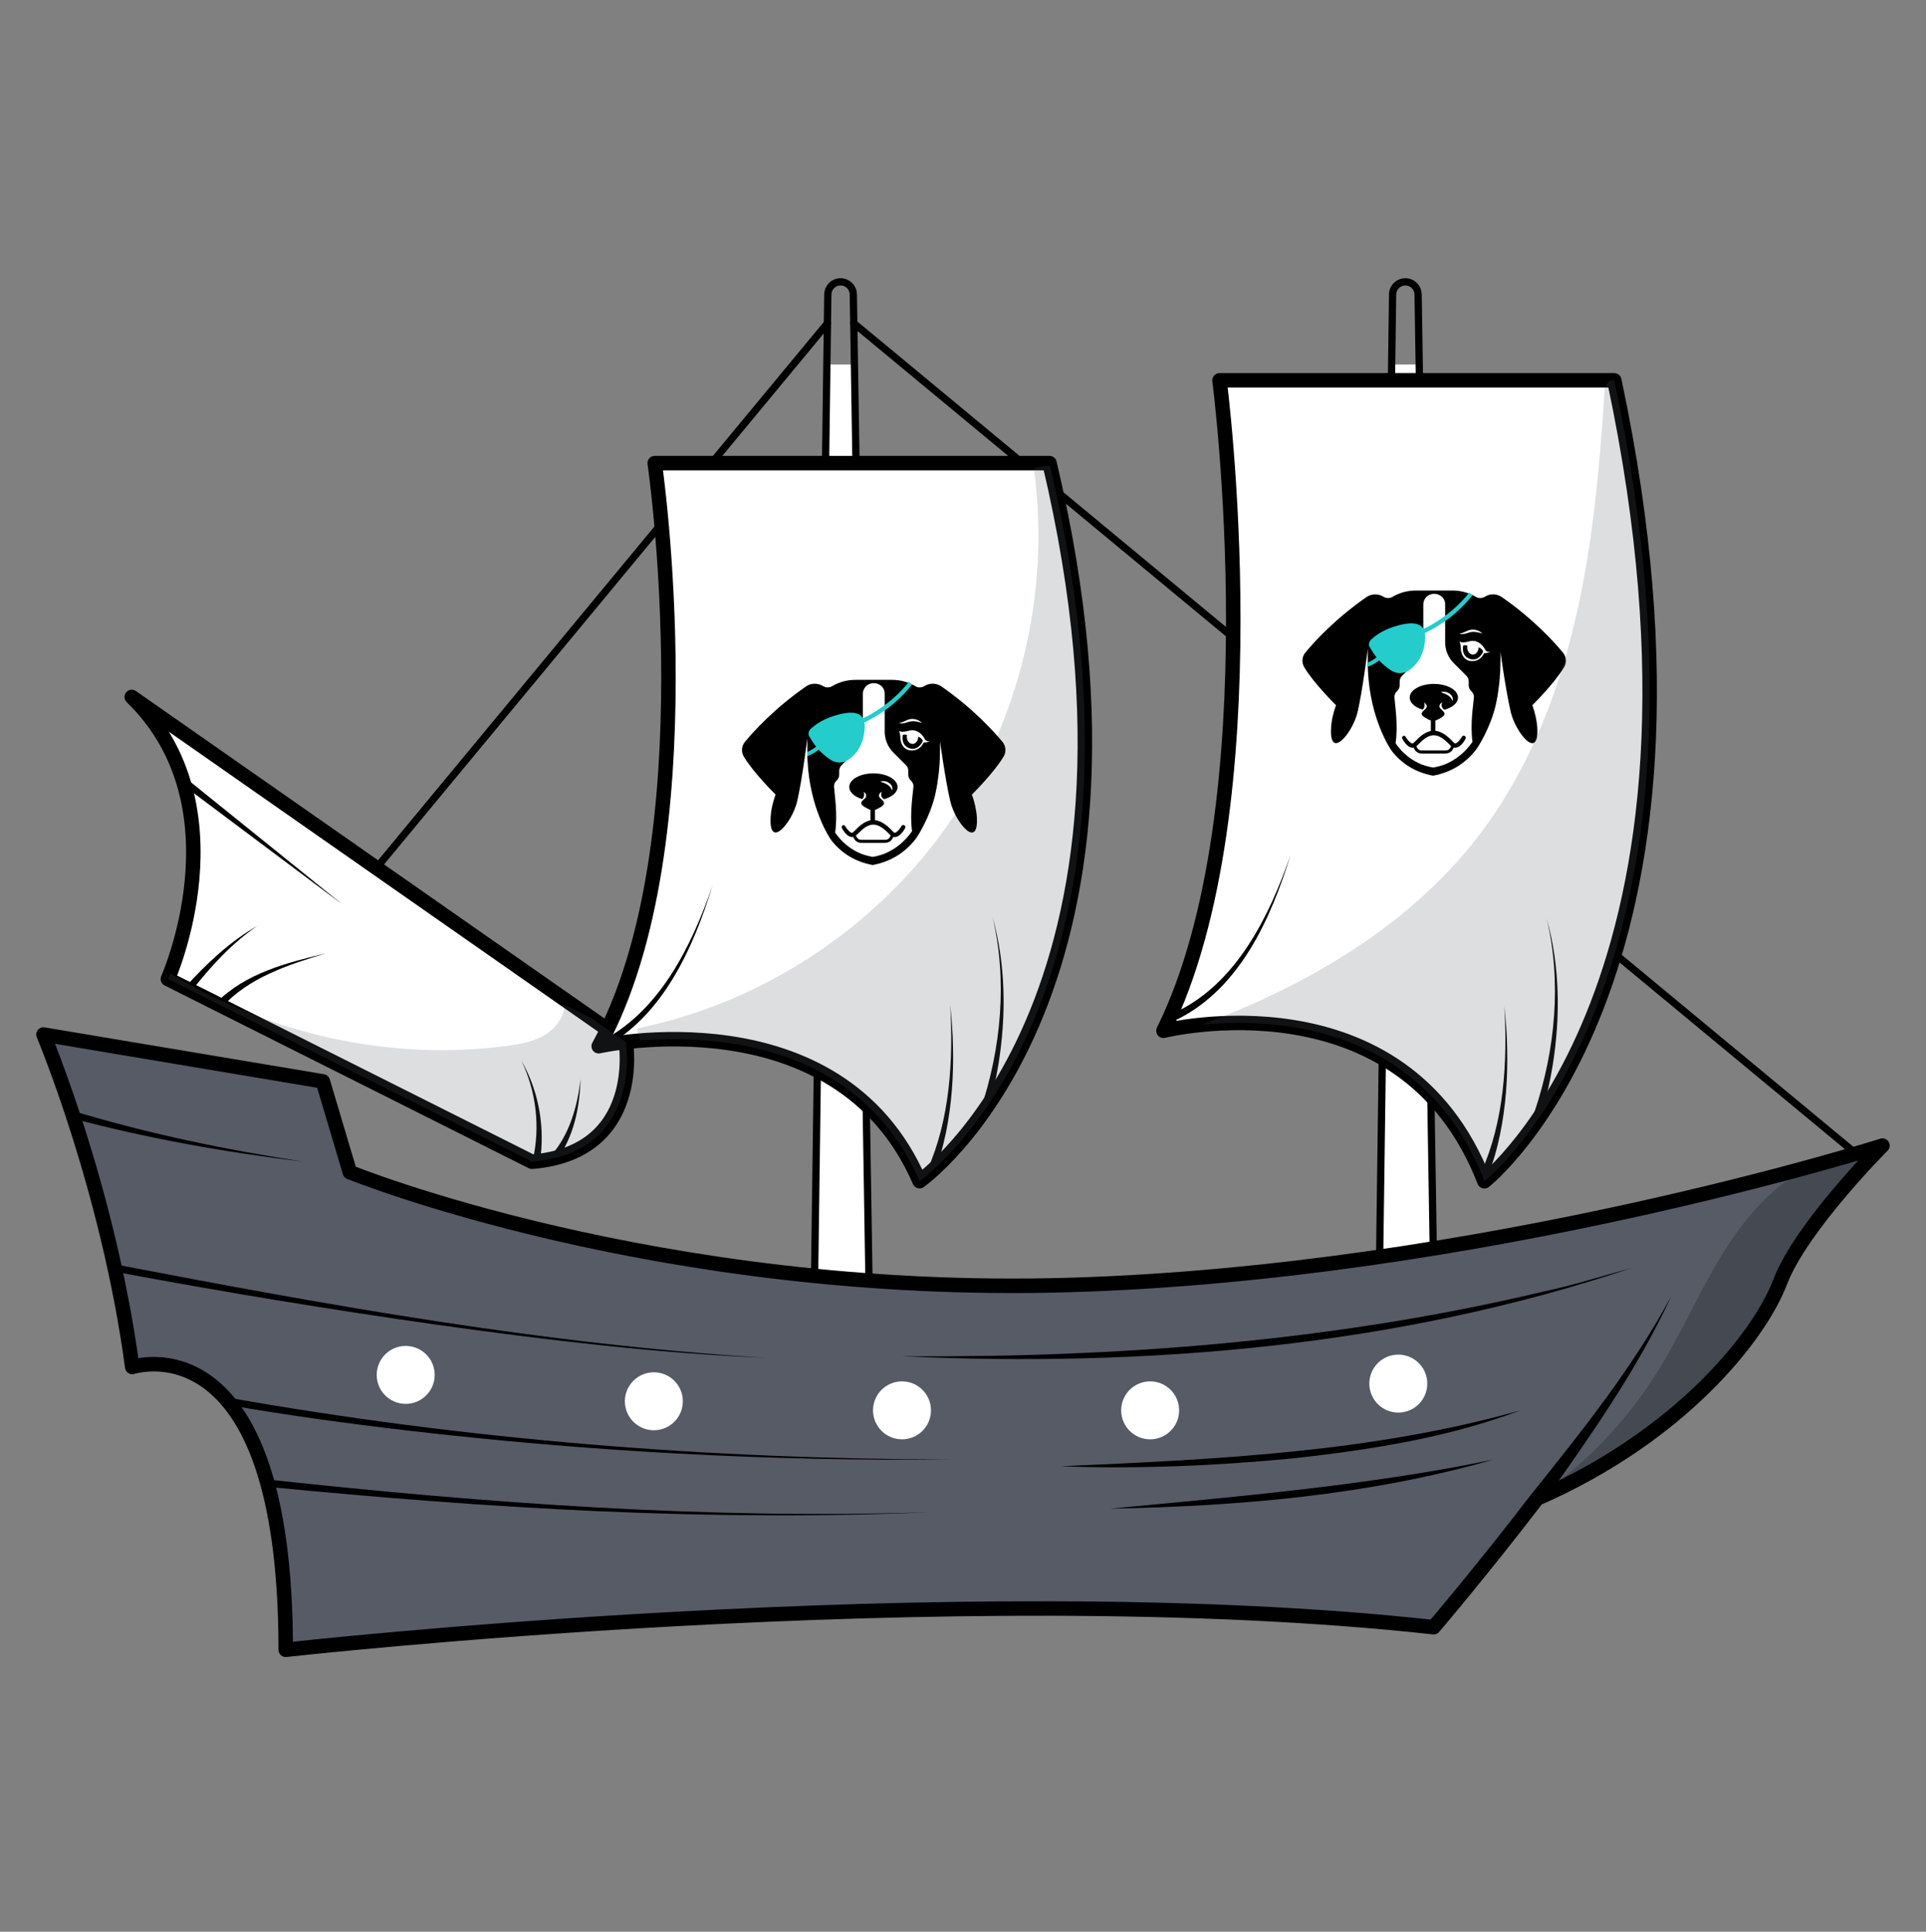<?xml version="1.0" encoding="UTF-8"?>
<svg id="Layer_1" data-name="Layer 1" xmlns="http://www.w3.org/2000/svg" viewBox="0 0 199.39 200">
  <rect x="0" y="0" width="199.39" height="200" fill="#808080" stroke="none"/>
  <defs>
    <style>
      .cls-1 {
        fill: #fff;
      }

      .cls-2, .cls-3 {
        opacity: .2;
      }

      .cls-4 {
        stroke-linecap: round;
        stroke-width: .75px;
      }

      .cls-4, .cls-5 {
        stroke: #000;
        stroke-linejoin: round;
      }

      .cls-4, .cls-5, .cls-6 {
        fill: none;
      }

      .cls-7, .cls-3 {
        fill: #565b66;
      }

      .cls-5 {
        stroke-width: 1.5px;
      }

      .cls-8 {
        fill: #25cccc;
      }
    </style>
  </defs>
  <g>
    <g>
      <g>
        <polyline class="cls-1" points="146.8 37.74 148.47 134.39 142.77 134.39 144.19 37.74"/>
        <path class="cls-4" d="m144.17,30.48l-1.4,103.91h5.69l-1.65-103.91c-.01-.72-.6-1.3-1.32-1.3h0c-.72,0-1.31.58-1.32,1.31Z"/>
        <polyline class="cls-1" points="88.32 37.74 89.99 134.39 84.3 134.39 85.72 37.74"/>
        <path class="cls-4" d="m85.7,30.48l-1.4,103.91h5.69l-1.65-103.91c-.01-.72-.6-1.3-1.32-1.3h0c-.72,0-1.31.58-1.32,1.31Z"/>
        <line class="cls-4" x1="88.39" y1="33.47" x2="192.14" y2="119.44"/>
        <path class="cls-1" d="m55.07,120.27l-37.69-18.92s.09-.2.24-.58c1.24-3.16,6.46-18.47-3.98-28.62l47.54,33.22,3.61,2.52s1.89,11.45-9.72,12.38Z"/>
        <path class="cls-7" d="m194.89,118.61s-8.42,8.42-10.6,14.12c-2.13,5.57-9.48,14.68-23.5,21.09-.16.08-.31.15-.47.22-.08.11-.16.21-.24.32-6.01,7.79-11.66,14.12-11.66,14.12-49.53-5.45-118.83,2.34-118.83,2.34,0-34.58-15.9-29.29-15.9-29.29-2.48-18.53-9.18-34.41-9.18-34.41l28.91,4.85,2.8,9.4s31.78,12.92,74.46,11.67c31.58-.93,62.54-8.38,76.5-12.2,4.9-1.34,7.71-2.23,7.71-2.23Z"/>
        <path d="m158.54,154.7c5.23-6.54,10.52-13.12,14.49-20.53-3.52,7.65-8.45,14.58-13.29,21.45,0,0-1.19-.91-1.19-.91h0Z"/>
        <path class="cls-5" d="m159.14,155.15c14.74-6.44,22.97-16.71,25.15-22.42,2.18-5.71,10.59-14.12,10.59-14.12,0,0-41.53,13.19-84.21,14.43-42.68,1.25-74.45-11.68-74.45-11.68l-2.8-9.4-28.92-4.85s6.7,15.89,9.19,34.42c0,0,15.89-5.3,15.89,29.28,0,0,69.31-7.79,118.84-2.34,0,0,5.04-5.91,10.72-13.33"/>
        <path d="m23.66,144.71c24.63,4.37,49.7,6.35,74.71,6.4-18.78.19-37.58-.83-56.24-3.01-6.22-.73-12.43-1.57-18.61-2.65-.47-.08-.37-.84.14-.74h0Z"/>
        <path d="m27.73,153.18c22.76,2.48,45.71,4.14,68.62,3.38-22.92,1.01-45.89-.4-68.71-2.63-.48-.05-.42-.81.09-.75h0Z"/>
        <path d="m109.82,151.81c15.96-.71,32.13-1.42,47.58-5.79-7.53,2.85-15.56,4.09-23.53,4.97-7.99.77-16.03,1.12-24.06.82h0Z"/>
        <path d="m114.93,156.2c13.12-1.25,26.78-2.4,39.66-5.08-12.85,3.69-26.34,4.83-39.66,5.08h0Z"/>
        <path d="m93.44,140.42c22.21.15,44.62-1.53,66.26-6.68,3.12-.65,6.15-1.63,9.22-2.46-24.18,8.12-50.11,10.3-75.49,9.14h0Z"/>
        <path d="m11.95,130.91c22.2,4.27,44.56,8.28,67.16,9.66-11.31-.48-22.57-1.84-33.78-3.4-11.21-1.59-22.38-3.43-33.52-5.52-.46-.09-.36-.84.15-.74h0Z"/>
        <path d="m7.64,115.05c7.77,2.34,15.78,4,23.81,5.23-8.1-.98-16.13-2.39-24.03-4.51-.48-.13-.27-.87.22-.72h0Z"/>
        <path class="cls-5" d="m64.79,107.89s1.89,11.45-9.72,12.39l-37.69-18.92s7.94-17.83-3.74-29.2l51.14,35.74"/>
        <path d="m22.4,103.8c3.02-3.04,7.29-4.13,11.33-5.09-3.81,1.14-8.05,2.52-10.75,5.57-.3.4-.92-.1-.58-.48h0Z"/>
        <path d="m19.2,102.17c2.2-2.41,4.6-4.69,7.44-6.31-2.67,1.82-4.88,4.26-6.85,6.78-.3.42-.93-.09-.58-.47h0Z"/>
        <path d="m19.19,80.53l16.26,13.11-16.72-12.52c-.4-.29.08-.91.46-.59h0Z"/>
        <path d="m55.14,120.18c.81-3.43.38-7.16-1.15-10.34,1.34,2.34,2.06,5.06,2.09,7.77.01.92-.04,1.81-.21,2.75-.04.2-.23.34-.44.3-.22-.04-.36-.27-.29-.48h0Z"/>
        <path d="m57.01,119.68c1.93-2.15,2.78-5.14,3.09-7.97-.08,2.98-.7,6.06-2.55,8.49-.34.41-.93-.15-.54-.52h0Z"/>
        <line class="cls-4" x1="38.98" y1="89.85" x2="85.66" y2="33.47"/>
        <path class="cls-1" d="m95.2,122.3c-6.25-14.46-21.48-15.17-28.94-14.56-2.61.21-4.27.58-4.27.58,11.53-20.96,5.8-60.37,5.8-60.37h40.86c.02.09.04.19.06.28,13.03,55.41-13.51,74.07-13.51,74.07Z"/>
        <path class="cls-5" d="m108.65,47.95c13.18,55.63-13.45,74.34-13.45,74.34-8.44-19.51-33.22-13.97-33.22-13.97,11.53-20.96,5.8-60.37,5.8-60.37h40.86Z"/>
        <path class="cls-1" d="m153.68,122.3c-6.36-16.39-21.99-16.93-29.31-16.2-2.4.23-3.91.61-3.91.61,11.53-23.38,5.8-67.33,5.8-67.33h40.86c13.18,62.04-13.44,82.92-13.44,82.92Z"/>
        <path class="cls-5" d="m167.12,39.38c13.18,62.04-13.45,82.92-13.45,82.92-8.44-21.76-33.22-15.58-33.22-15.58,11.53-23.38,5.8-67.34,5.8-67.34h40.86Z"/>
      </g>
      <path d="m95.97,121.23c2.38-5.33,2.73-11.43,2.4-17.21.15,1.46.27,2.94.29,4.41.07,2.96-.14,5.93-.73,8.83-.31,1.46-.68,2.89-1.29,4.3-.08.19-.3.28-.49.2-.21-.09-.29-.34-.18-.53h0Z"/>
      <path d="m101.5,114.93c2.15-6.38,2.81-13.42,1.25-20.01,1.38,4.94,1.43,10.19.62,15.24-.28,1.69-.64,3.36-1.16,5.02-.06.2-.27.31-.47.25-.21-.06-.32-.3-.24-.5h0Z"/>
      <path d="m153.34,121.39c2.38-5.33,2.73-11.43,2.4-17.21.15,1.46.27,2.94.29,4.41.07,2.96-.14,5.93-.73,8.83-.31,1.46-.68,2.89-1.29,4.3-.08.19-.3.28-.49.2-.21-.09-.29-.34-.18-.53h0Z"/>
      <path d="m158.87,115.09c2.15-6.38,2.81-13.42,1.25-20.01,1.38,4.94,1.43,10.19.62,15.24-.28,1.69-.64,3.36-1.16,5.02-.06.2-.27.31-.47.25-.21-.06-.32-.3-.24-.5h0Z"/>
      <path d="m61.86,107.97c6.32-2.98,9.72-9.97,11.91-16.29-2.04,6.58-5.2,13.72-11.66,17-.49.2-.76-.55-.25-.71h0Z"/>
      <path d="m121.7,104.8c6.32-2.98,9.72-9.97,11.91-16.29-2.04,6.58-5.2,13.72-11.66,17-.49.2-.76-.55-.25-.71h0Z"/>
    </g>
    <g>
      <circle class="cls-1" cx="42" cy="142.35" r="3"/>
      <circle class="cls-1" cx="67.69" cy="145.08" r="3"/>
      <circle class="cls-1" cx="144.76" cy="143.25" r="3"/>
      <circle class="cls-1" cx="119.07" cy="146.02" r="3"/>
      <circle class="cls-1" cx="93.38" cy="146.02" r="3"/>
    </g>
  </g>
  <g>
    <path d="m158.64,73.02c.27.76.46,1.56.51,2.36.18,3.39-2.23.54-2.75-1.67-.52-2.21-1.06-6.2-1.06-6.2,0,.22,0,1.4-.02,1.62,0,.22-.02.44-.03.66-.01.22-.03.44-.05.65-.02.18-.03.36-.06.55-.07.61-.16,1.21-.29,1.78-.02.11-.05.22-.07.33-.53,2.21-1.76,4.21-2.05,4.57-1.06,1.34-2.51,2.29-4.41,2.64-1.83-.34-3.21-1.23-4.23-2.5-.28-.35-2.27-3.42-2.51-8.31,0-.13-.02-.27-.02-.4,0-.02,0-.04,0-.07,0-.09,0-.25,0-.44,0-.52,0-1.26,0-1.4,0,0-.54,4.3-1.05,6.51s-2.94,5.07-2.75,1.67c.04-.8.24-1.6.51-2.36,0,0-2.27-2.22-3.29-3.93-.28-.48-.24-1.08.11-1.51.92-1.12,3.07-3.48,6.33-5.75.27-.19.59-.28.91-.28.29,0,.59.08.85.24.29.18.65.19.95.01h0c.73-.43,1.55-.65,2.4-.65h3.81c.84,0,1.67.22,2.4.65h0c.14.09.3.13.46.13.17,0,.34-.05.48-.14.54-.34,1.23-.32,1.76.04,3.26,2.27,5.41,4.64,6.33,5.75.35.43.4,1.03.11,1.51-1.02,1.71-3.28,3.93-3.28,3.93Z"/>
    <path class="cls-1" d="m152.58,72.18c-.04.79-.4,2.73-.14,4.62-.09.13-.18.26-.28.38-.71.89-1.57,1.54-2.58,1.96-.37.14-.77.25-1.21.33-.44-.08-.83-.19-1.19-.32-.95-.39-1.77-1-2.42-1.82-.1-.12-.19-.25-.28-.38.28-1.94-.07-3.95-.12-4.76-.01-.24.09-.47.27-.63.17-.16.27-.37.27-.59v-.42c0-.21.09-.41.24-.57l1.31-1.31c.58-.58.9-1.35.9-2.16v-3.95c0-.23.08-.44.21-.62.2-.28.54-.46.92-.46.31,0,.59.12.8.31.05.04.09.09.13.15.13.17.2.39.2.62v3.95c0,.8.32,1.58.9,2.16l1.31,1.31c.15.16.23.35.23.57v.42c0,.22.1.44.27.59.17.16.27.37.27.6v.03Z"/>
    <path class="cls-1" d="m151.1,65.59c.46-.03.73-.32,1.17-.39.44-.06.89.09,1.2.4-.4-.13-.78-.22-1.16-.16-.38.06-.81.32-1.21.16h0Z"/>
    <path class="cls-1" d="m154.32,67.5s-.31.12-.69.13c0,0-.28.81-1.22.82-.94,0-1.2-.89-1.18-1.43,0,0-.03-.34-.13-.61,0,0,.15.16.62.08.12-.02.28-.07.45-.09.2-.03.42-.04.64.02.34.09.7.35,1,.94,0,0,.21.19.51.14Z"/>
    <path d="m153.07,67.03c.34.08.48.42.48.42,0,0-.42,1.09-1.38.77s-.69-1.38-.69-1.38c0,0,.14-.08.42,0"/>
    <path class="cls-8" d="m141.8,67.02c-.14-.27-.09-.59.14-.8.4-.37,1.15-.94,2.28-1.31,1.77-.57,3.38-.68,3.32,1.12-.05,1.44-.61,2.67-1.73,3.4-.54.35-1.23.35-1.77,0-.66-.42-1.57-1.18-2.22-2.42Z"/>
    <path class="cls-6" d="m146.1,64.89c.39,0,.68.09.85.26.17.18.25.47.24.87-.03.98-.34,2.31-1.58,3.12"/>
    <g>
      <path class="cls-8" d="m142.88,68.3s-.54.46-1.27.73c0-.09,0-.25,0-.44.6-.24.96-.59.97-.6l.31.31Z"/>
      <path class="cls-8" d="m146.92,65.8l-.15-.41s3.12-1.19,5.34-4.05l.34.27c-2.3,2.96-5.4,4.14-5.53,4.19Z"/>
    </g>
    <path d="m150.94,72.22c0,.56-.58,1.04-1.41,1.27-.46-.3-.23-.75-.21-.78-.04.02-.49.27-.22.63,0,.02.02.03.04.05.04.04.1.09.17.15-.27.06-.56.09-.87.09-.35,0-.68-.04-.98-.12.06-.05.11-.09.14-.12.32-.37-.09-.63-.17-.68,0,0,.19.46-.15.76-.03-.01-.07-.02-.1-.03-.74-.24-1.24-.7-1.24-1.22,0-.78,1.12-1.41,2.5-1.41s2.5.63,2.5,1.41Z"/>
    <path d="m151.72,76.49c-.29.57-.99,1.36-1.61.64-1.14-1.18-1.95-1.42-3.16-.17-.13.12-.23.23-.39.35-.6.38-1.15-.39-1.38-.82-.06-.1-.02-.22.07-.28.1-.06.23-.02.28.09.15.25.35.51.56.63.11.06.16.06.22.01.06-.04.25-.23.32-.3,1.36-1.44,2.51-1.22,3.79.16.14.12.17.23.37.12.21-.12.41-.4.56-.65.14-.24.51-.03.37.22h0Z"/>
    <path d="m149.68,78.02h-2.49c-.27,0-.53-.12-.68-.33-.19-.26-.24-.53-.24-.54-.01-.09.04-.17.13-.18.09-.01.17.04.18.13,0,0,.04.21.18.4.09.13.25.2.42.2h2.49c.17,0,.33-.07.42-.2.14-.19.18-.4.18-.41.01-.09.09-.15.18-.13.09.01.14.09.13.18,0,.01-.05.29-.24.54-.15.21-.41.33-.68.33Z"/>
    <rect x="148.13" y="74.58" width=".47" height="1.3"/>
    <path d="m149.52,74.01c-.1.21-.47.39-.8.55-.22.11-.48.11-.7,0-.33-.17-.71-.34-.81-.55-.1-.21.09-.37.24-.49.06-.05.11-.09.14-.12.32-.37-.09-.63-.17-.68l1.67.63s.02.03.04.05c.04.04.1.09.17.15h0c.15.12.3.27.21.47Z"/>
    <path class="cls-1" d="m149.16,71.67c.56-.2,1.41.25,1.22.92-.22-.59-.68-.72-1.22-.92h0Z"/>
    <path class="cls-1" d="m153.07,67.03c0,.41-.27.74-.59.74s-.59-.33-.59-.74c0-.27.11-.5.28-.63.2-.03.42-.04.64.02.16.13.26.36.26.62Z"/>
  </g>
  <path class="cls-3" d="m153.68,122.3c-6.36-16.39-21.99-16.93-29.31-16.2,2.11-.79,4.2-1.65,6.26-2.59,8.54-3.92,16.54-9.36,22.3-16.79,4.99-6.44,8.14-14.17,10.04-22.1,1.91-7.92,2.62-16.08,3.15-24.22.02-.42.27-.77.63-1.02h.37c13.18,62.04-13.44,82.92-13.44,82.92Z"/>
  <path class="cls-3" d="m95.2,122.3c-6.25-14.46-21.48-15.17-28.94-14.56-.11-.42-.22-.84-.33-1.26,12.79-2.59,24.49-10.21,32.04-20.86,7.54-10.64,10.85-24.21,9.06-37.13.59-.19,1.15-.27,1.68-.26,13.03,55.41-13.51,74.07-13.51,74.07Z"/>
  <g>
    <path d="m100.62,82.27c.27.76.46,1.56.51,2.36.18,3.39-2.23.54-2.75-1.67-.52-2.21-1.06-6.2-1.06-6.2,0,.22,0,1.4-.02,1.62,0,.22-.02.44-.03.66-.01.22-.03.44-.05.65-.02.18-.03.36-.06.55-.07.61-.16,1.21-.29,1.78-.02.11-.05.22-.07.33-.53,2.21-1.76,4.21-2.05,4.57-1.06,1.34-2.51,2.29-4.41,2.64-1.83-.34-3.21-1.23-4.23-2.5-.28-.35-2.27-3.42-2.51-8.31,0-.13-.02-.27-.02-.4,0-.02,0-.04,0-.07,0-.09,0-.25,0-.44,0-.52,0-1.26,0-1.4,0,0-.54,4.3-1.05,6.51s-2.94,5.07-2.75,1.67c.04-.8.24-1.6.51-2.36,0,0-2.27-2.22-3.29-3.93-.28-.48-.24-1.08.11-1.51.92-1.12,3.07-3.48,6.33-5.75.27-.19.59-.28.91-.28.29,0,.59.08.85.24.29.18.65.19.95.01h0c.73-.43,1.55-.65,2.4-.65h3.81c.84,0,1.67.22,2.4.65h0c.14.09.3.13.46.13.17,0,.34-.05.48-.14.54-.34,1.23-.32,1.76.04,3.26,2.27,5.41,4.64,6.33,5.75.35.43.4,1.03.11,1.51-1.02,1.71-3.28,3.93-3.28,3.93Z"/>
    <path class="cls-1" d="m94.56,81.43c-.04.79-.4,2.73-.14,4.62-.09.13-.18.26-.28.38-.71.89-1.57,1.54-2.58,1.96-.37.14-.77.25-1.21.33-.44-.08-.83-.19-1.19-.32-.95-.39-1.77-1-2.42-1.82-.1-.12-.19-.25-.28-.38.28-1.94-.07-3.95-.12-4.76-.01-.24.09-.47.27-.63.17-.16.27-.37.27-.59v-.42c0-.21.09-.41.24-.57l1.31-1.31c.58-.58.9-1.35.9-2.16v-3.95c0-.23.08-.44.21-.62.2-.28.54-.46.92-.46.31,0,.59.12.8.31.05.04.09.09.13.15.13.17.2.39.2.62v3.95c0,.8.32,1.58.9,2.16l1.31,1.31c.15.16.23.35.23.57v.42c0,.22.1.44.27.59.17.16.27.37.27.6v.03Z"/>
    <path class="cls-1" d="m93.08,74.84c.46-.03.73-.32,1.17-.39.44-.06.89.09,1.2.4-.4-.13-.78-.22-1.16-.16-.38.06-.81.32-1.21.16h0Z"/>
    <path class="cls-1" d="m96.3,76.75s-.31.12-.69.13c0,0-.28.81-1.22.82-.94,0-1.2-.89-1.18-1.43,0,0-.03-.34-.13-.61,0,0,.15.16.62.08.12-.02.28-.07.45-.09.2-.03.42-.04.64.02.34.09.7.35,1,.94,0,0,.21.19.51.14Z"/>
    <path d="m95.06,76.28c.34.08.48.42.48.42,0,0-.42,1.09-1.38.77s-.69-1.38-.69-1.38c0,0,.14-.08.42,0"/>
    <path class="cls-8" d="m83.78,76.27c-.14-.27-.09-.59.14-.8.4-.37,1.15-.94,2.28-1.31,1.77-.57,3.38-.68,3.32,1.12-.05,1.44-.61,2.67-1.73,3.4-.54.35-1.23.35-1.77,0-.66-.42-1.57-1.18-2.22-2.42Z"/>
    <path class="cls-6" d="m88.08,74.14c.39,0,.68.09.85.26.17.18.25.47.24.87-.03.98-.34,2.31-1.58,3.12"/>
    <g>
      <path class="cls-8" d="m84.86,77.55s-.54.46-1.27.73c0-.09,0-.25,0-.44.6-.24.96-.59.97-.6l.31.31Z"/>
      <path class="cls-8" d="m88.9,75.05l-.15-.41s3.12-1.19,5.34-4.05l.34.27c-2.3,2.96-5.4,4.14-5.53,4.19Z"/>
    </g>
    <path d="m92.92,81.48c0,.56-.58,1.04-1.41,1.27-.46-.3-.23-.75-.21-.78-.04.02-.49.27-.22.63,0,.02.02.03.04.05.04.04.1.09.17.15-.27.06-.56.09-.87.09-.35,0-.68-.04-.98-.12.06-.05.11-.09.14-.12.32-.37-.09-.63-.17-.68,0,0,.19.46-.15.76-.03-.01-.07-.02-.1-.03-.74-.24-1.24-.7-1.24-1.22,0-.78,1.12-1.41,2.5-1.41s2.5.63,2.5,1.41Z"/>
    <path d="m93.7,85.74c-.29.57-.99,1.36-1.61.64-1.14-1.18-1.95-1.42-3.16-.17-.13.12-.23.23-.39.35-.6.38-1.15-.39-1.38-.82-.06-.1-.02-.22.07-.28.1-.06.23-.02.28.09.15.25.35.51.56.63.11.06.16.06.22.01.06-.04.25-.23.32-.3,1.36-1.44,2.51-1.22,3.79.16.14.12.17.23.37.12.21-.12.41-.4.56-.65.14-.24.51-.03.37.22h0Z"/>
    <path d="m91.66,87.27h-2.49c-.27,0-.53-.12-.68-.33-.19-.26-.24-.53-.24-.54-.01-.09.04-.17.13-.18.09-.01.17.04.18.13,0,0,.04.21.18.4.09.13.25.2.42.2h2.49c.17,0,.33-.07.42-.2.14-.19.18-.4.18-.41.01-.09.09-.15.18-.13.09.01.14.09.13.18,0,.01-.05.29-.24.54-.15.21-.41.33-.68.33Z"/>
    <rect x="90.11" y="83.83" width=".47" height="1.3"/>
    <path d="m91.5,83.26c-.1.21-.47.39-.8.55-.22.11-.48.11-.7,0-.33-.17-.71-.34-.81-.55-.1-.21.09-.37.24-.49.06-.05.11-.09.14-.12.32-.37-.09-.63-.17-.68l1.67.63s.02.03.04.05c.04.04.1.09.17.15h0c.15.12.3.27.21.47Z"/>
    <path class="cls-1" d="m91.14,80.92c.56-.2,1.41.25,1.22.92-.22-.59-.68-.72-1.22-.92h0Z"/>
    <path class="cls-1" d="m95.06,76.28c0,.41-.27.74-.59.74s-.59-.33-.59-.74c0-.27.11-.5.28-.63.2-.03.42-.04.64.02.16.13.26.36.26.62Z"/>
  </g>
  <path class="cls-3" d="m55.07,120.27l-37.69-18.92s.09-.2.24-.58c10.32,6.35,22.85,9.12,34.87,7.51,1.32-.17,2.65-.41,3.8-1.06,1.15-.66,2.09-1.83,2.14-3.15.97.43,1.88.85,2.75,1.3l3.61,2.52s1.89,11.45-9.72,12.38Z"/>
  <path class="cls-2" d="m194.89,118.61s-8.42,8.42-10.6,14.12c-2.13,5.57-9.48,14.68-23.5,21.09,4.27-3.21,7.94-7.22,10.77-11.75,2.62-4.17,4.52-8.76,7.18-12.91,2.15-3.35,4.95-6.49,8.44-8.32,4.9-1.34,7.71-2.23,7.71-2.23Z"/>
</svg>